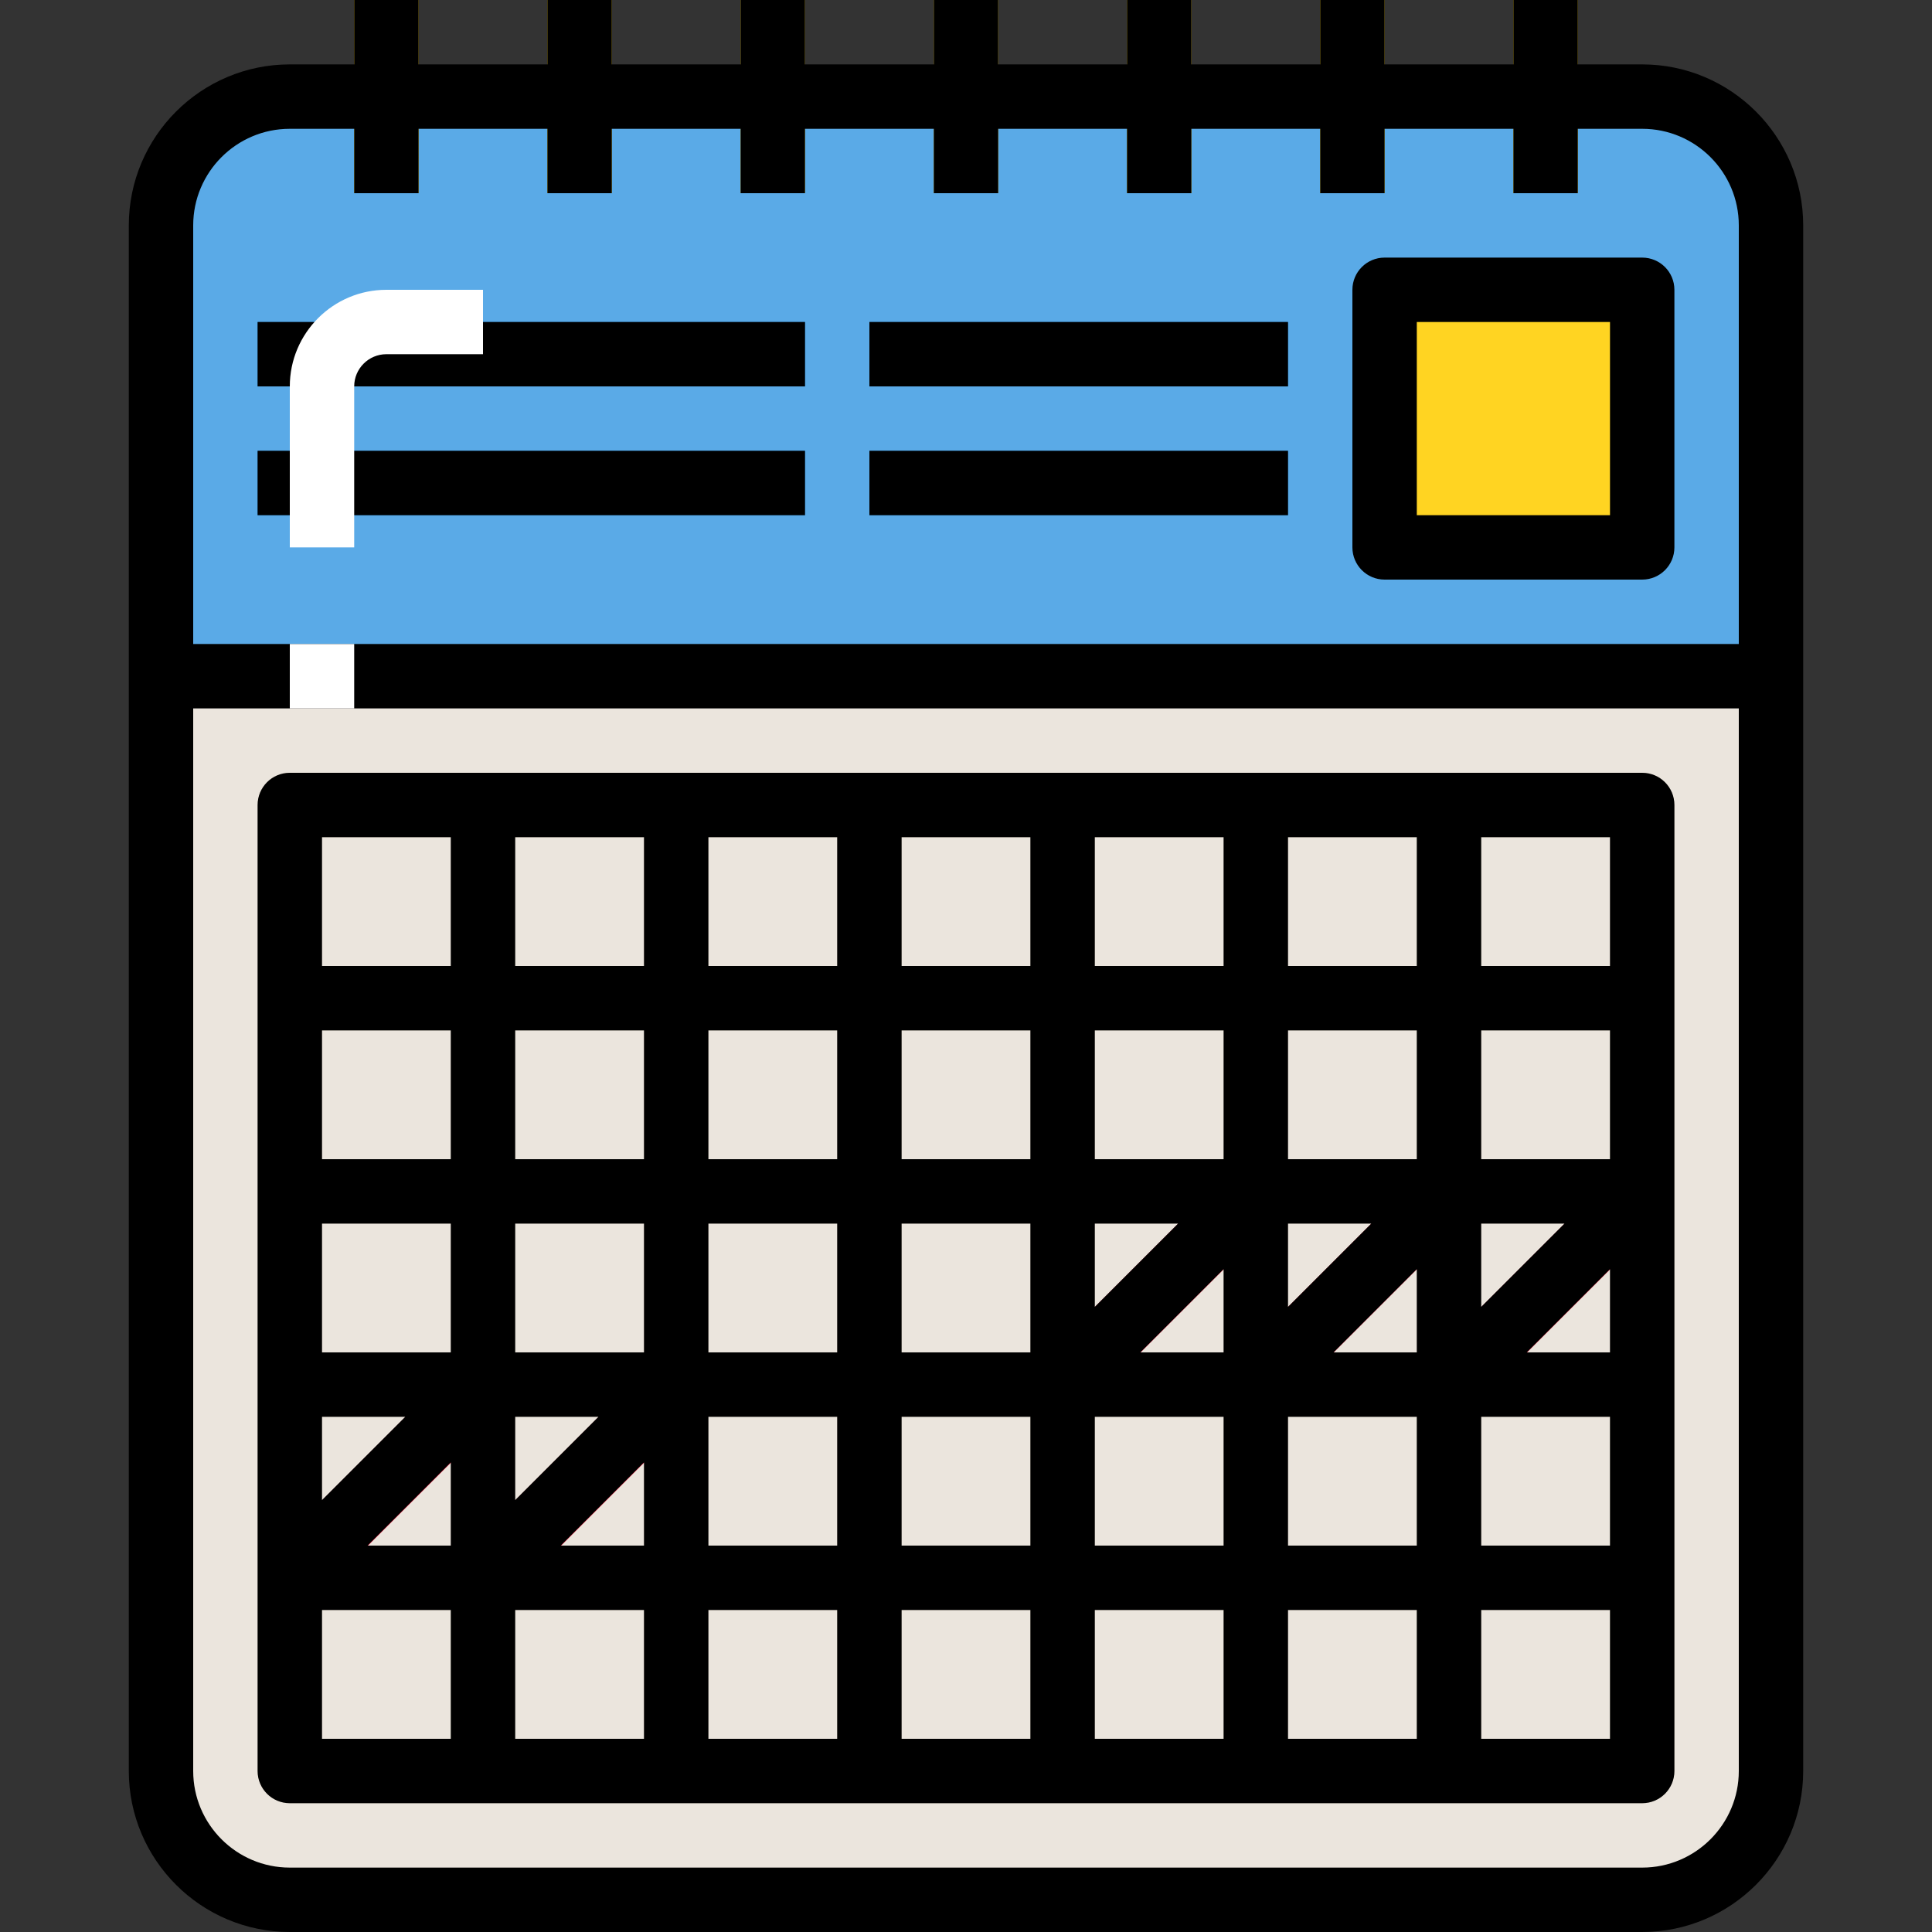 <?xml version="1.0" encoding="iso-8859-1"?>
<!-- Generator: Adobe Illustrator 19.0.0, SVG Export Plug-In . SVG Version: 6.00 Build 0)  -->
<svg version="1.1" id="Capa_1" xmlns="http://www.w3.org/2000/svg" xmlns:xlink="http://www.w3.org/1999/xlink" x="0px" y="0px"
	 viewBox="0 0 480 480" style="enable-background:new 0 0 480 480;" xml:space="preserve">
<rect x="0" y="0" width="480" height="480" fill="#333333" stroke="none"/>
<path style="fill:#5AAAE7;" d="M408,24H72c-17.673,0-32,14.327-32,32v112h400V56C440,38.327,425.673,24,408,24z"/>
<path style="fill:#EBE5DD;" d="M40,440c0,17.673,14.327,32,32,32h336c17.673,0,32-14.327,32-32V168H40V440z"/>
<path style="fill:#D4C8B8;" d="M408,192H72c-4.418,0-8,3.578-8,8v240c0,4.422,3.582,8,8,8h336c4.418,0,8-3.578,8-8V200
	C416,195.578,412.418,192,408,192z M400,240h-32v-32h32V240z M176,304h32v32h-32V304z M160,336h-32v-32h32V336z M256,288h-32v-32h32
	V288z M272,256h32v32h-32V256z M256,304v32h-32v-32H256z M208,288h-32v-32h32V288z M208,352v32h-32v-32H208z M224,352h32v32h-32V352
	z M272,352h32v32h-32V352z M272,336v-32h32v32H272z M320,304h32v32h-32V304z M320,288v-32h32v32H320z M320,240v-32h32v32H320z
	 M304,240h-32v-32h32V240z M256,240h-32v-32h32V240z M208,240h-32v-32h32V240z M160,240h-32v-32h32V240z M160,256v32h-32v-32H160z
	 M112,288H80v-32h32V288z M112,304v32H80v-32H112z M112,352v32H80v-32H112z M128,352h32v32h-32V352z M160,400v32h-32v-32H160z
	 M176,400h32v32h-32V400z M224,400h32v32h-32V400z M272,400h32v32h-32V400z M320,400h32v32h-32V400z M320,384v-32h32v32H320z
	 M368,352h32v32h-32V352z M368,336v-32h32v32H368z M368,288v-32h32v32H368z M112,208v32H80v-32H112z M80,400h32v32H80V400z M368,432
	v-32h32v32H368z"/>
<g>
	<rect x="88" style="fill:#FFD422;" width="16" height="48"/>
	<rect x="136" style="fill:#FFD422;" width="16" height="48"/>
	<rect x="184" style="fill:#FFD422;" width="16" height="48"/>
	<rect x="232" style="fill:#FFD422;" width="16" height="48"/>
	<rect x="280" style="fill:#FFD422;" width="16" height="48"/>
	<rect x="328" style="fill:#FFD422;" width="16" height="48"/>
	<rect x="376" style="fill:#FFD422;" width="16" height="48"/>
	<rect x="344" y="72" style="fill:#FFD422;" width="64" height="64"/>
</g>
<g>
	<rect x="64" y="80" style="fill:#1E81CE;" width="136" height="16"/>
	<rect x="216" y="80" style="fill:#1E81CE;" width="104" height="16"/>
	<rect x="64" y="112" style="fill:#1E81CE;" width="136" height="16"/>
	<rect x="216" y="112" style="fill:#1E81CE;" width="104" height="16"/>
</g>
<g>
	
		<rect x="254.055" y="311.99" transform="matrix(-0.707 0.707 -0.707 -0.707 717.907 342.614)" style="fill:#F40E34;" width="67.88" height="16"/>
	
		<rect x="302.061" y="311.969" transform="matrix(-0.707 0.707 -0.707 -0.707 799.842 308.633)" style="fill:#F40E34;" width="67.88" height="16"/>
	
		<rect x="351.715" y="316.007" transform="matrix(-0.707 0.707 -0.707 -0.707 877.801 284.418)" style="fill:#F40E34;" width="56.56" height="16"/>
	
		<rect x="71.713" y="356.043" transform="matrix(-0.707 0.707 -0.707 -0.707 428.116 550.754)" style="fill:#F40E34;" width="56.56" height="16"/>
	
		<rect x="110.085" y="359.995" transform="matrix(-0.707 0.707 -0.707 -0.707 506.078 526.366)" style="fill:#F40E34;" width="67.88" height="16"/>
</g>
<path d="M408,16h-16V0h-16v16h-32V0h-16v16h-32V0h-16v16h-32V0h-16v16h-32V0h-16v16h-32V0h-16v16h-32V0H88v16H72
	c-22.055,0-40,17.945-40,40v384c0,22.055,17.945,40,40,40h336c22.055,0,40-17.945,40-40V56C448,33.945,430.055,16,408,16z M72,32h16
	v16h16V32h32v16h16V32h32v16h16V32h32v16h16V32h32v16h16V32h32v16h16V32h32v16h16V32h16c13.234,0,24,10.766,24,24v104H48V56
	C48,42.766,58.766,32,72,32z M408,464H72c-13.234,0-24-10.766-24-24V176h384v264C432,453.234,421.234,464,408,464z"/>
<path d="M408,192H72c-4.418,0-8,3.578-8,8v240c0,4.422,3.582,8,8,8h336c4.418,0,8-3.578,8-8V200C416,195.578,412.418,192,408,192z
	 M400,240h-32v-32h32V240z M256,336h-32v-32h32V336z M272,304h20.688L272,324.688V304z M304,315.313V336h-20.688L304,315.313z
	 M320,304h20.688L320,324.688V304z M272,288v-32h32v32H272z M256,288h-32v-32h32V288z M208,288h-32v-32h32V288z M208,304v32h-32v-32
	H208z M160,336h-32v-32h32V336z M148.688,352L128,372.688V352H148.688z M160,363.313V384h-20.688L160,363.313z M176,352h32v32h-32
	V352z M224,352h32v32h-32V352z M272,352h32v32h-32V352z M352,315.313V336h-20.688L352,315.313z M368,304h20.688L368,324.688V304z
	 M320,288v-32h32v32H320z M320,240v-32h32v32H320z M304,240h-32v-32h32V240z M256,240h-32v-32h32V240z M208,240h-32v-32h32V240z
	 M160,240h-32v-32h32V240z M160,256v32h-32v-32H160z M112,288H80v-32h32V288z M112,304v32H80v-32H112z M100.688,352L80,372.688V352
	H100.688z M112,363.313V384H91.313L112,363.313z M160,400v32h-32v-32H160z M176,400h32v32h-32V400z M224,400h32v32h-32V400z
	 M272,400h32v32h-32V400z M320,400h32v32h-32V400z M320,384v-32h32v32H320z M368,352h32v32h-32V352z M379.313,336L400,315.313V336
	H379.313z M368,288v-32h32v32H368z M112,208v32H80v-32H112z M80,400h32v32H80V400z M368,432v-32h32v32H368z"/>
<path d="M344,144h64c4.418,0,8-3.578,8-8V72c0-4.422-3.582-8-8-8h-64c-4.418,0-8,3.578-8,8v64C336,140.422,339.582,144,344,144z
	 M352,80h48v48h-48V80z"/>
<rect x="64" y="80" width="136" height="16"/>
<rect x="216" y="80" width="104" height="16"/>
<rect x="64" y="112" width="136" height="16"/>
<rect x="216" y="112" width="104" height="16"/>
<g>
	<path style="fill:#FFFFFF;" d="M88,136H72V96c0-13.234,10.766-24,24-24h24v16H96c-4.41,0-8,3.586-8,8V136z"/>
	<rect x="72" y="160" style="fill:#FFFFFF;" width="16" height="16"/>
</g>
<g>
</g>
<g>
</g>
<g>
</g>
<g>
</g>
<g>
</g>
<g>
</g>
<g>
</g>
<g>
</g>
<g>
</g>
<g>
</g>
<g>
</g>
<g>
</g>
<g>
</g>
<g>
</g>
<g>
</g>
</svg>
